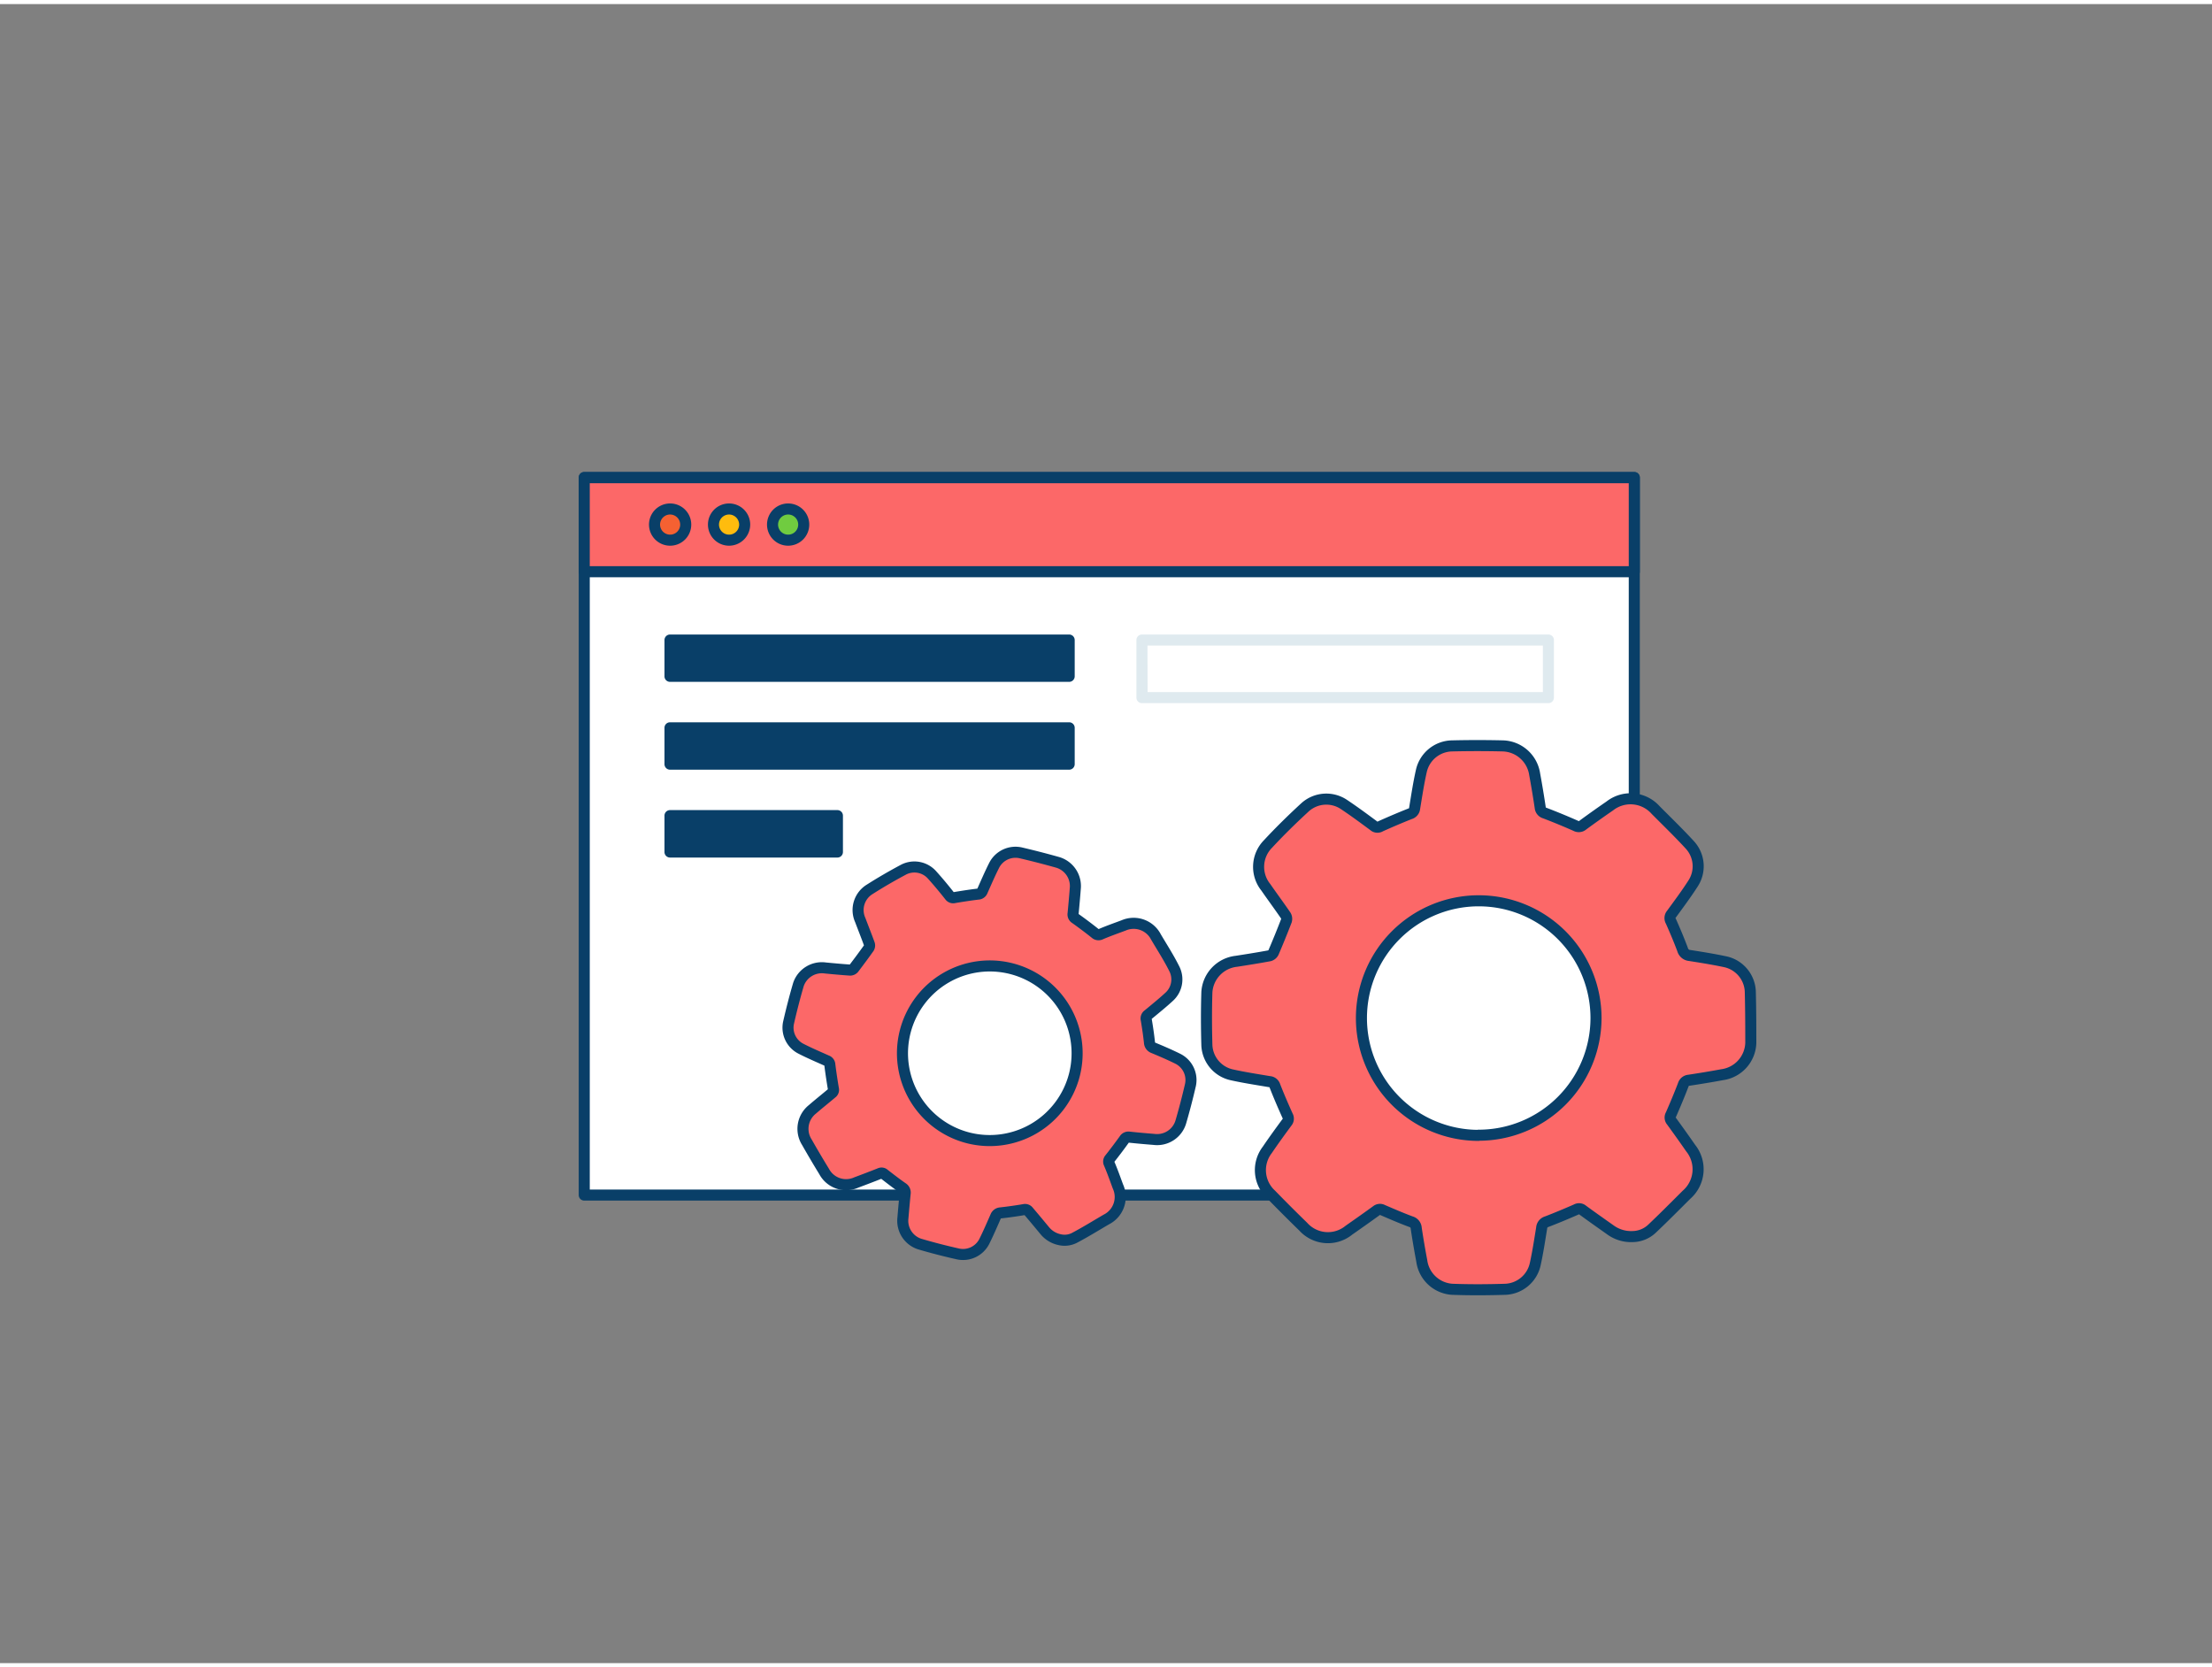 <svg xmlns="http://www.w3.org/2000/svg" viewBox="0 0 400 300" width="406" height="306" class="illustration styles_illustrationTablet__1DWOa"><rect x="0" y="0" width="400" height="300" fill="#808080" stroke="none"/><g id="_485_settings_storage_outline" data-name="#485_settings_storage_outline"><rect x="105.65" y="85.6" width="189.88" height="129.76" fill="#fff"></rect><path d="M295.53,216.36H105.65a1,1,0,0,1-1-1V85.6a1,1,0,0,1,1-1H295.53a1,1,0,0,1,1,1V215.36A1,1,0,0,1,295.53,216.36Zm-188.88-2H294.53V86.6H106.65Z" fill="#093f68"></path><rect x="105.65" y="85.6" width="189.88" height="17.05" fill="#fc6868"></rect><path d="M295.53,103.64H105.65a1,1,0,0,1-1-1v-17a1,1,0,0,1,1-1H295.53a1,1,0,0,1,1,1v17A1,1,0,0,1,295.53,103.64Zm-188.88-2H294.53v-15H106.65Z" fill="#093f68"></path><circle cx="121.16" cy="94.12" r="2.82" fill="#f56132"></circle><path d="M121.16,97.94A3.82,3.82,0,1,1,125,94.12,3.82,3.82,0,0,1,121.16,97.94Zm0-5.64A1.82,1.82,0,1,0,123,94.12,1.83,1.83,0,0,0,121.16,92.3Z" fill="#093f68"></path><circle cx="131.84" cy="94.12" r="2.82" fill="#ffbc0e"></circle><path d="M131.84,97.94a3.82,3.82,0,1,1,3.82-3.82A3.83,3.83,0,0,1,131.84,97.94Zm0-5.64a1.82,1.82,0,1,0,1.82,1.82A1.83,1.83,0,0,0,131.84,92.3Z" fill="#093f68"></path><circle cx="142.52" cy="94.12" r="2.82" fill="#70cc40"></circle><path d="M142.52,97.94a3.82,3.82,0,1,1,3.82-3.82A3.82,3.82,0,0,1,142.52,97.94Zm0-5.64a1.82,1.82,0,1,0,1.82,1.82A1.82,1.82,0,0,0,142.52,92.3Z" fill="#093f68"></path><rect x="121.16" y="114.99" width="72.18" height="6.57" fill="#093f68"></rect><path d="M193.34,122.56H121.16a1,1,0,0,1-1-1V115a1,1,0,0,1,1-1h72.18a1,1,0,0,1,1,1v6.57A1,1,0,0,1,193.34,122.56Zm-71.18-2h70.18V116H122.16Z" fill="#093f68"></path><rect x="121.16" y="130.87" width="72.18" height="6.57" fill="#093f68"></rect><path d="M193.34,138.44H121.16a1,1,0,0,1-1-1v-6.57a1,1,0,0,1,1-1h72.18a1,1,0,0,1,1,1v6.57A1,1,0,0,1,193.34,138.44Zm-71.18-2h70.18v-4.57H122.16Z" fill="#093f68"></path><rect x="121.16" y="146.75" width="30.27" height="6.57" fill="#093f68"></rect><path d="M151.43,154.33H121.16a1,1,0,0,1-1-1v-6.58a1,1,0,0,1,1-1h30.27a1,1,0,0,1,1,1v6.58A1,1,0,0,1,151.43,154.33Zm-29.27-2h28.27v-4.58H122.16Z" fill="#093f68"></path><g id="ahcQ9Z"><path d="M215.27,195.46a4.29,4.29,0,0,0-2.21-4.71c-1.46-.73-3-1.39-4.47-2a1.08,1.08,0,0,1-.73-1c-.15-1.36-.35-2.73-.58-4.09a.83.83,0,0,1,.33-.91c1.28-1.06,2.57-2.1,3.79-3.22a4.24,4.24,0,0,0,.94-5.11c-1-2-2.18-3.82-3.3-5.72a4.54,4.54,0,0,0-5.85-2.1c-1.39.52-2.77,1-4.14,1.59a.86.86,0,0,1-1-.14q-1.76-1.4-3.59-2.7a.84.84,0,0,1-.41-.88c.14-1.49.28-3,.39-4.48a4.47,4.47,0,0,0-3.18-4.79q-3.3-.93-6.63-1.71a4.33,4.33,0,0,0-4.85,2.24c-.77,1.52-1.44,3.08-2.13,4.63a.85.85,0,0,1-.79.58c-1.42.17-2.84.39-4.26.63a.78.78,0,0,1-.87-.3c-1-1.27-2.06-2.55-3.16-3.77a4.27,4.27,0,0,0-5.15-1c-2.08,1.11-4.13,2.29-6.12,3.56a4.39,4.39,0,0,0-1.74,5.57c.55,1.46,1.13,2.91,1.66,4.37a.85.85,0,0,1-.1.68c-.89,1.25-1.81,2.49-2.74,3.71a.87.87,0,0,1-.64.29c-1.49-.1-3-.24-4.48-.38a4.47,4.47,0,0,0-4.88,3c-.67,2.28-1.26,4.59-1.79,6.91a4.27,4.27,0,0,0,2.19,4.66c1.55.8,3.15,1.48,4.74,2.19a.81.81,0,0,1,.54.74c.18,1.45.4,2.89.64,4.33a.73.73,0,0,1-.29.81c-1.18,1-2.35,1.92-3.5,2.92a4.5,4.5,0,0,0-1,5.95q1.51,2.66,3.11,5.27a4.5,4.5,0,0,0,5.84,2c1.42-.53,2.84-1.07,4.25-1.63a.7.7,0,0,1,.8.14c1.09.84,2.18,1.69,3.31,2.47a1,1,0,0,1,.46,1c-.15,1.47-.28,3-.4,4.42a4.42,4.42,0,0,0,3,4.73c2.3.68,4.63,1.28,7,1.81a4.31,4.31,0,0,0,4.7-2.25c.74-1.48,1.39-3,2.06-4.52a1,1,0,0,1,.87-.66c1.43-.16,2.85-.36,4.27-.6a.78.78,0,0,1,.82.31c1,1.17,1.95,2.32,2.92,3.49a4.72,4.72,0,0,0,2.66,1.63,3.91,3.91,0,0,0,2.85-.39c1.89-1,3.74-2.15,5.61-3.24a4.56,4.56,0,0,0,2.11-6c-.51-1.39-1-2.77-1.59-4.15a.77.77,0,0,1,.13-.86q1.35-1.71,2.63-3.49a.87.87,0,0,1,.9-.4c1.49.16,3,.29,4.48.41a4.47,4.47,0,0,0,4.82-3.13Q214.48,198.89,215.27,195.46ZM175,205a15.79,15.79,0,1,1,19.27-11.31A15.81,15.81,0,0,1,175,205Z" fill="#fc6868" stroke="#093f68" stroke-linecap="round" stroke-linejoin="round" stroke-width="2"></path></g><g id="ahcQ9Z-2" data-name="ahcQ9Z"><path d="M316.51,178.57a5.74,5.74,0,0,0-4.45-5.38c-2.15-.46-4.33-.81-6.5-1.15a1.44,1.44,0,0,1-1.29-1.06c-.65-1.74-1.37-3.44-2.12-5.13a1.11,1.11,0,0,1,.11-1.3c1.31-1.8,2.65-3.59,3.86-5.47a5.7,5.7,0,0,0-.51-7c-2-2.18-4.12-4.23-6.2-6.32a6.08,6.08,0,0,0-8.31-.76q-2.46,1.69-4.86,3.45a1.11,1.11,0,0,1-1.3.14q-2.76-1.22-5.58-2.3a1.14,1.14,0,0,1-.84-1c-.3-2-.63-4-1-6a6,6,0,0,0-5.75-5.15q-4.6-.11-9.19,0a5.8,5.8,0,0,0-5.56,4.55c-.5,2.22-.84,4.48-1.21,6.73a1.14,1.14,0,0,1-.84,1c-1.79.71-3.57,1.47-5.33,2.26a1,1,0,0,1-1.23-.1c-1.77-1.31-3.54-2.62-5.37-3.84a5.74,5.74,0,0,0-7,.46c-2.33,2.14-4.6,4.36-6.75,6.68a5.89,5.89,0,0,0-.39,7.83c1.19,1.72,2.44,3.4,3.62,5.13a1.18,1.18,0,0,1,.1.92c-.74,1.92-1.52,3.84-2.33,5.73a1.16,1.16,0,0,1-.72.6c-2,.37-4,.69-6,1a6,6,0,0,0-5.33,5.59c-.1,3.19-.09,6.39,0,9.59a5.74,5.74,0,0,0,4.42,5.33c2.28.51,4.59.86,6.89,1.25a1.1,1.1,0,0,1,1,.79c.71,1.82,1.49,3.62,2.29,5.4a1,1,0,0,1-.11,1.16c-1.21,1.64-2.41,3.29-3.57,5a6,6,0,0,0,.7,8.07q2.86,2.94,5.81,5.81a6,6,0,0,0,8.26.63c1.67-1.17,3.34-2.34,5-3.55a1,1,0,0,1,1.09-.09c1.7.73,3.4,1.47,5.13,2.11a1.29,1.29,0,0,1,.95,1.2c.3,2,.63,3.92,1,5.88a5.94,5.94,0,0,0,5.49,5.14c3.22.12,6.45.1,9.67,0a5.78,5.78,0,0,0,5.35-4.5c.48-2.17.81-4.38,1.17-6.58a1.27,1.27,0,0,1,.91-1.14c1.8-.69,3.58-1.44,5.35-2.21a1,1,0,0,1,1.16.11c1.65,1.21,3.32,2.38,5,3.57a6.36,6.36,0,0,0,4,1.22,5.21,5.21,0,0,0,3.57-1.46c2.11-2,4.15-4.06,6.2-6.1a6.12,6.12,0,0,0,.75-8.45c-1.13-1.63-2.29-3.25-3.46-4.86a1,1,0,0,1-.11-1.16c.78-1.79,1.54-3.59,2.24-5.42a1.15,1.15,0,0,1,1-.82c2-.3,4-.63,6-1a6,6,0,0,0,5.21-5.7C316.6,184.85,316.59,181.71,316.51,178.57Zm-49.16,26a21.21,21.21,0,1,1,21.26-21.17A21.22,21.22,0,0,1,267.35,204.54Z" fill="#fc6868" stroke="#093f68" stroke-linecap="round" stroke-linejoin="round" stroke-width="2"></path></g><path d="M280,126.41H206.5a1,1,0,0,1-1-1V115a1,1,0,0,1,1-1H280a1,1,0,0,1,1,1v10.42A1,1,0,0,1,280,126.41Zm-72.48-2H279V116H207.5Z" fill="#dfeaef"></path></g></svg>